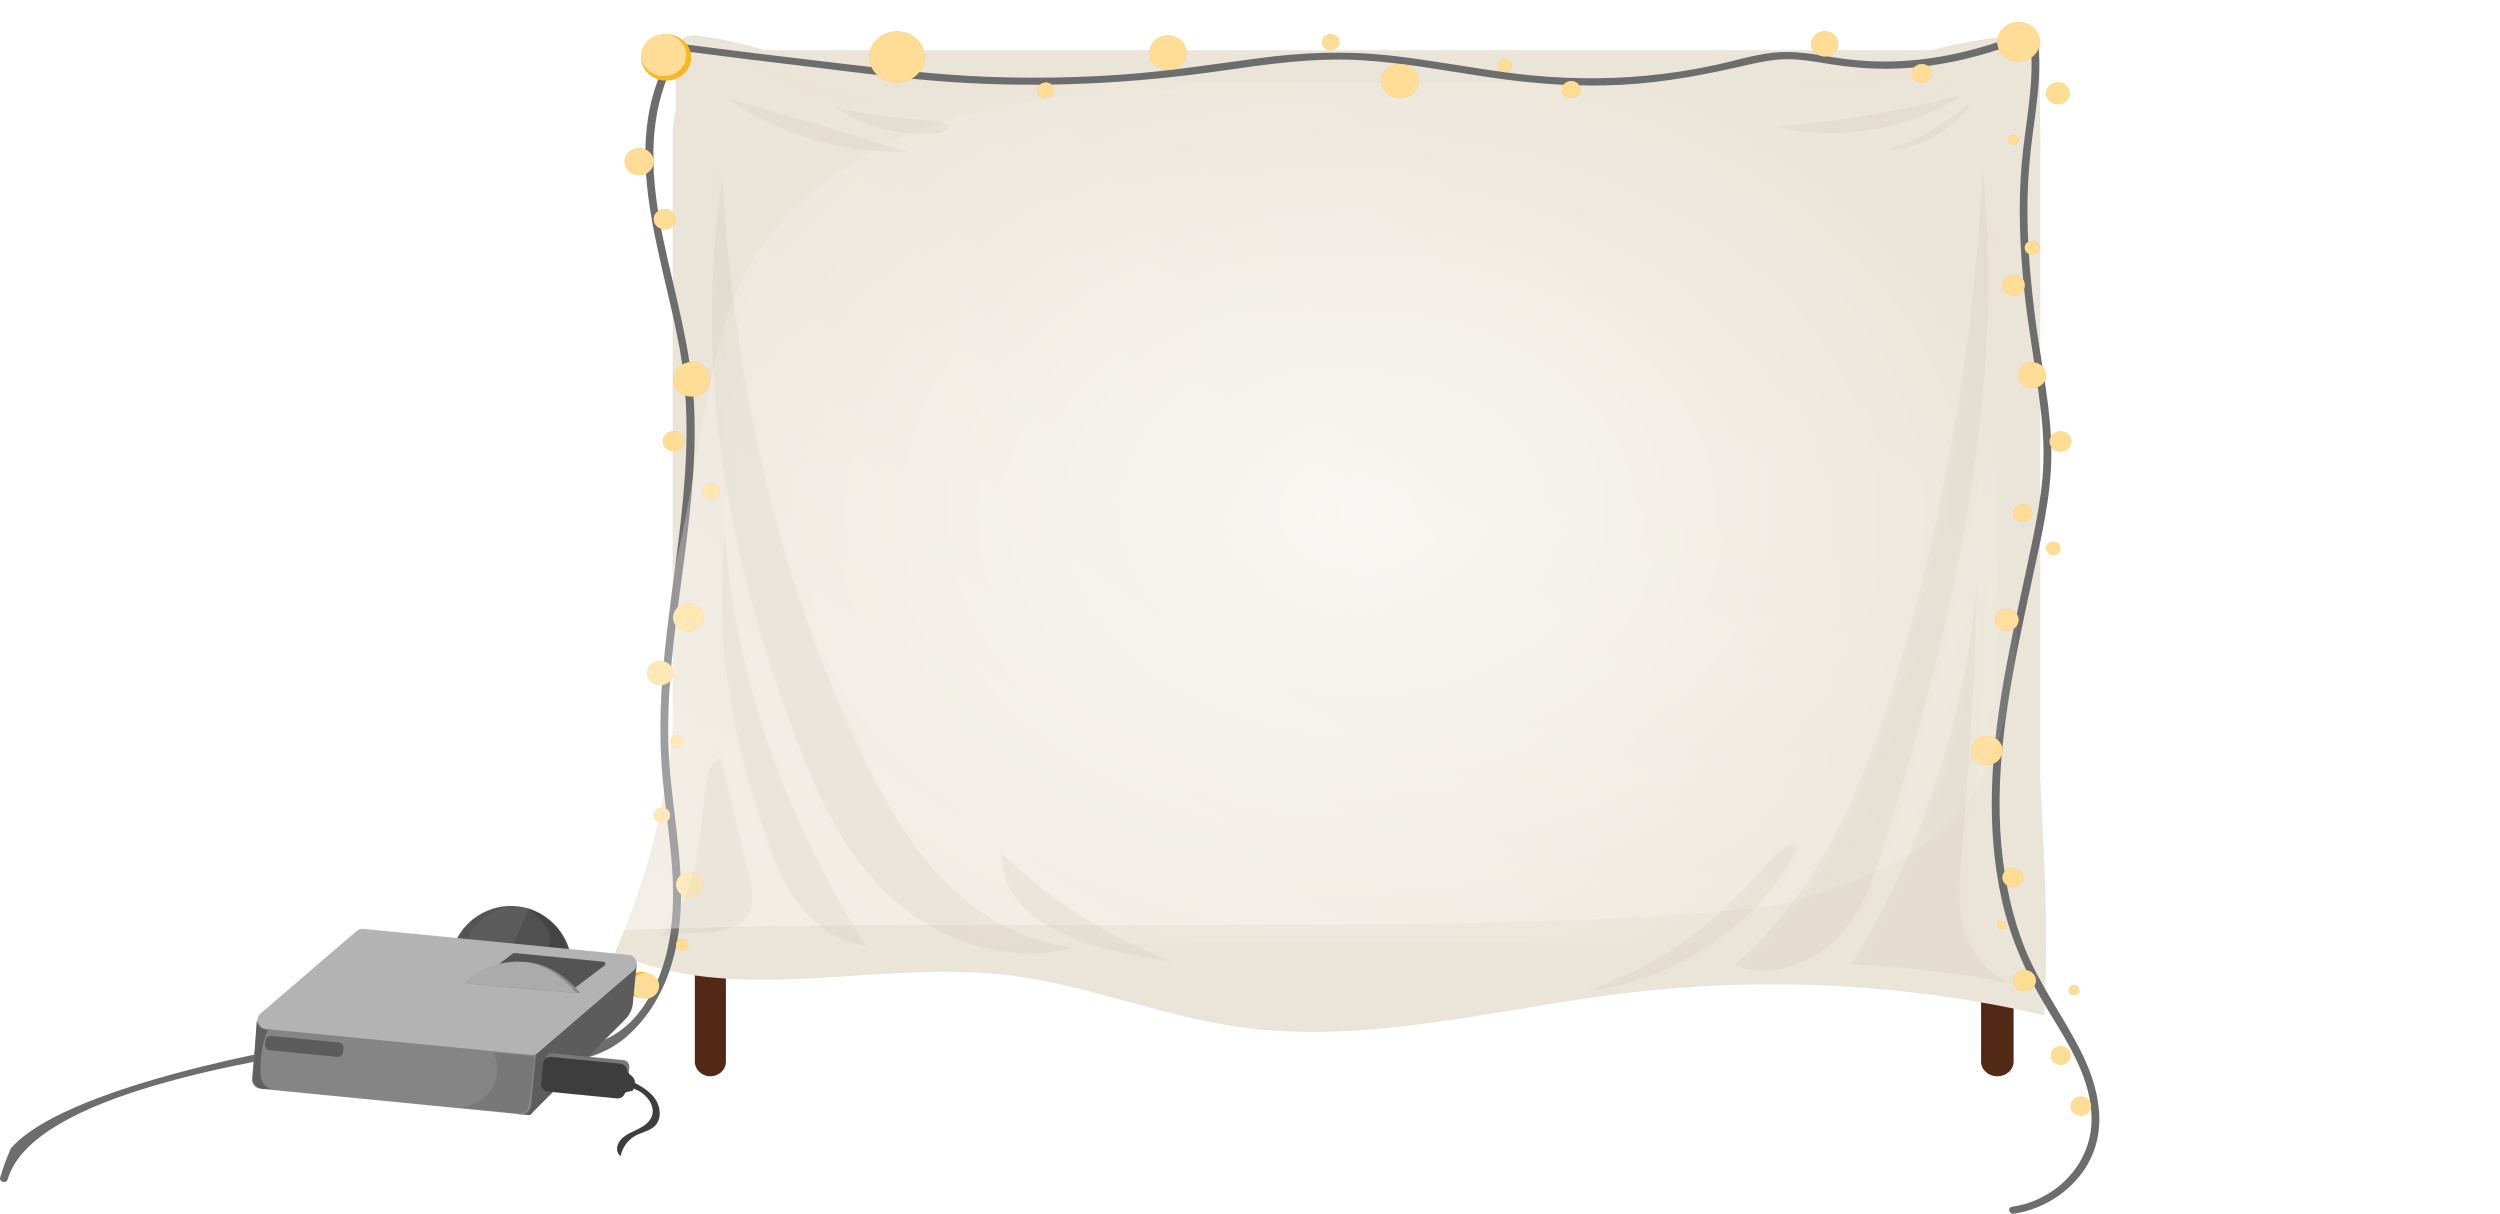 <svg width="1691" height="821" viewBox="0 0 1691 821" fill="none" xmlns="http://www.w3.org/2000/svg">
<path d="M470 718.105V43.895C470 38.432 474.702 34 480.5 34C486.298 34 491 38.432 491 43.895V718.105C491 723.568 486.298 728 480.5 728C474.702 728 470 723.568 470 718.105Z" fill="#522816"/>
<path d="M1340 718.105V43.895C1340 38.432 1344.93 34 1351 34C1357.07 34 1362 38.432 1362 43.895V718.105C1362 723.568 1357.07 728 1351 728C1344.93 728 1340 723.568 1340 718.105Z" fill="#522816"/>
<path d="M455 544.171V89.89C455 59.062 481.996 34 515.347 34H1319.65C1352.94 34 1380 59.002 1380 89.89V544.11C1380 574.938 1353 600 1319.65 600H515.282C481.996 600 455 574.998 455 544.171Z" fill="#EBE4D8"/>
<path d="M455.352 415C462.227 491.549 447.233 573.201 416 644.343C495.424 681.099 590.955 649.507 679.087 659.289C733.106 665.242 783.85 686.871 837.542 694.586C924.364 706.98 1011.58 682.436 1098.66 671.804C1193.21 660.261 1290.12 665.303 1382.7 686.627C1387.22 605.279 1378.64 530.674 1376.55 452.667C1083.6 449.751 792.821 443.311 455.352 415Z" fill="#EBE4D8"/>
<path d="M1380 102.906L1379.61 29.894C1379.61 25.255 1375 22.569 1370 23.057C1305.52 29.406 1289.8 41.31 1249.27 48.269C1241.96 49.551 1240.65 58.769 1247.42 61.639C1287.3 78.793 1328.09 94.36 1369.6 109.499C1374.54 111.331 1380 107.912 1380 102.906Z" fill="#EBE4D8"/>
<path d="M457.195 114.362L457 34.186C457 26.77 464.49 23.184 472.306 24.157C513.795 29.566 537.439 42.878 571.112 47.316C582.771 48.835 584.725 63.788 573.717 67.74C560.039 72.724 546.622 78.134 533.596 84.395C513.144 94.242 493.67 106.338 476.409 122.021C469.31 128.525 457.261 123.662 457.195 114.362Z" fill="#EBE4D8"/>
<g opacity="0.161">
<path opacity="0.161" d="M485.302 90.912C492.767 235.638 522.037 380.606 585.29 513.134C599.172 542.261 614.953 571.024 637.674 594.872C660.396 618.719 690.975 637.409 725.025 641.475C681.284 654.643 632.043 635.953 600.154 605.248C568.265 574.483 550.586 533.644 535.853 493.23C489.296 365.557 464.741 229.145 485.302 90.912Z" fill="#BFB6A6"/>
<path opacity="0.161" d="M486.808 349.051C495.124 451.117 528.519 551.424 583.719 640.079C565.122 637.591 549.014 625.941 538.21 611.68C527.406 597.42 521.185 580.672 515.619 564.046C493.16 496.993 479.474 426.723 486.808 349.051Z" fill="#BFB6A6"/>
<path opacity="0.161" d="M1347.87 85.269C1342.3 207.178 1322.6 328.48 1289.14 446.445C1267.72 522.054 1238.58 599.423 1177.95 653.793C1201.26 664.048 1230.33 653.551 1247.42 635.589C1264.51 617.627 1272.31 593.84 1279.38 570.842C1328.1 411.674 1363.59 245.893 1347.87 85.269Z" fill="#BFB6A6"/>
<path opacity="0.161" d="M1343.75 381.577C1336.35 476.422 1306.95 569.75 1258.16 653.429C1295.62 655.371 1332.88 659.983 1369.54 667.143C1352.13 661.985 1340.21 646.451 1335.43 630.128C1330.65 613.804 1331.89 596.51 1333.2 579.641C1338.11 514.59 1343.03 449.54 1343.75 381.577Z" fill="#BFB6A6"/>
<path opacity="0.161" d="M1221.04 570.417C1195.56 624.666 1138.2 664.959 1074.95 673.09C1108.67 661.378 1139.64 642.931 1165.12 619.387C1178.47 607.008 1190.33 593.294 1202.11 579.58C1208.01 572.723 1213.83 565.927 1221.04 570.417Z" fill="#BFB6A6"/>
<path opacity="0.161" d="M676.7 574.786C709.048 607.979 749.383 634.436 793.844 651.73C768.307 647.361 742.311 642.81 719.066 632.009C695.886 621.147 675.391 602.942 676.7 574.786Z" fill="#BFB6A6"/>
<path opacity="0.161" d="M483.993 505.913C490.475 534.312 496.958 562.65 503.44 591.049C505.601 600.576 507.565 611.195 501.934 619.387C496.172 627.7 484.451 630.431 473.843 630.977C463.17 631.523 452.104 630.552 442.216 634.254C464.807 609.253 468.867 574.483 472.01 541.958C473.45 525.877 475.022 509.857 483.993 505.913Z" fill="#BFB6A6"/>
<path opacity="0.161" d="M1334.32 33.023C1297.45 58.266 1247.88 66.761 1203.75 55.475C1244.87 53.351 1285.6 45.584 1334.32 33.023Z" fill="#BFB6A6"/>
<path opacity="0.161" d="M1341.26 36.663C1329.41 57.234 1305.57 71.495 1280.43 73.011C1301.25 66.822 1320.3 55.657 1341.26 36.663Z" fill="#BFB6A6"/>
<path opacity="0.161" d="M487.856 35.268C522.888 60.936 567.742 74.832 612.399 73.74C572.849 61.239 533.299 48.739 487.856 35.268Z" fill="#BFB6A6"/>
<path opacity="0.161" d="M562.896 41.882C582.344 56.264 608.077 63.121 632.763 60.572C635.579 60.269 639.049 59.237 639.377 56.628C639.77 53.411 635.186 52.016 631.716 51.712C608.339 49.953 584.963 48.132 562.896 41.882Z" fill="#BFB6A6"/>
</g>
<path opacity="0.651" d="M491 536.15V157.85C491 101.59 540.24 56 601.005 56H1241C1301.76 56 1351 101.59 1351 157.85V536.15C1351 592.41 1301.76 638 1241 638H601.005C540.24 638 491 592.349 491 536.15Z" fill="url(#paint0_radial)"/>
<path d="M1408.44 713.003C1396.19 687.881 1378.77 665.429 1368.74 639.275C1359.18 614.153 1354.4 587.696 1352.95 561.117C1349.94 503.834 1362.65 447.278 1374.64 391.451C1380.6 363.78 1387.48 335.806 1387.54 307.468C1387.67 278.28 1381.25 249.395 1377.32 220.572C1373.46 191.748 1370.84 162.742 1371.43 133.675C1371.76 118.99 1373.07 104.366 1375.03 89.742C1376.93 75.603 1379.03 61.404 1379.35 47.083C1379.49 39.983 1379.16 32.883 1378.24 25.844C1377.98 24.024 1376.08 23.296 1374.64 23.599C1374.57 22.021 1372.74 20.383 1370.64 21.232C1343.78 32.337 1315.02 39.801 1285.54 41.318C1270.74 42.107 1256 41.257 1241.39 38.951C1227.31 36.706 1213.35 34.036 1199.01 35.675C1185.71 37.192 1172.93 41.257 1159.96 44.049C1144.7 47.325 1129.24 49.753 1113.65 51.209C1084.69 53.94 1055.54 53.394 1026.65 49.995C997.17 46.476 968.084 40.529 938.539 37.374C909.387 34.279 880.825 35.492 851.87 39.315C821.08 43.381 790.487 48.175 759.435 50.42C728.908 52.605 698.184 53.09 667.591 51.937C633.722 50.602 600.181 46.658 566.575 42.714C530.937 38.527 495.365 34.218 459.794 29.546C458.614 29.364 457.501 29.667 456.846 30.638C415.575 94.596 448.002 169.72 459.859 236.652C473.616 314.143 451.867 391.026 447.412 468.274C446.299 487.692 446.43 507.111 448.198 526.468C449.967 545.765 452.915 565.001 454.422 584.358C456.977 617.733 454.553 653.535 434.114 682.299C394.48 738.065 308.179 692.493 247.058 700.382C184.889 708.392 41.744 736.791 7.447 776.669C4.499 783.162 2.075 789.776 0.11 796.512C-0.807 799.546 4.302 800.82 5.154 797.786C22.317 739.471 174.932 717.13 239.131 706.389C298.483 696.498 376.989 742.98 424.746 700.382C448.329 679.325 458.156 648.438 460.187 618.886C462.873 580.414 453.243 542.245 452.129 503.894C449.902 427.071 473.092 351.705 469.489 274.821C467.655 236.592 456.649 199.879 448.788 162.499C441.516 127.971 437.651 91.32 449.509 57.277C452.326 49.267 455.994 41.621 460.58 34.34C490.911 38.344 521.242 42.046 551.638 45.626C581.904 49.389 612.3 53.333 642.828 55.457C704.276 59.644 765.724 56.61 826.583 47.811C857.438 43.381 888.162 38.951 919.476 40.65C950.134 42.349 980.203 48.357 1010.53 52.726C1039.23 56.852 1068.05 58.855 1097.07 57.338C1126.81 55.76 1155.25 50.117 1184.07 43.442C1192.06 41.621 1200.12 40.104 1208.37 40.044C1217.48 39.983 1226.39 41.5 1235.3 42.956C1250.82 45.505 1266.35 46.961 1282.2 46.415C1313.71 45.262 1344.37 37.495 1373.07 25.662C1373.07 25.723 1373.07 25.844 1373.07 25.905C1376.8 54.243 1369.99 82.278 1367.5 110.434C1365.01 138.833 1366.25 167.475 1369.14 195.813C1372.08 224.395 1377.72 252.733 1380.8 281.314C1382.3 295.392 1382.76 309.47 1381.52 323.548C1380.21 338.051 1377.46 352.433 1374.51 366.754C1363.17 421.731 1349.02 476.648 1347.39 532.84C1346.6 558.508 1348.5 584.358 1354.2 609.541C1360.09 635.331 1370.64 659.179 1384.53 682.056C1398.75 705.479 1415.06 729.994 1414.73 757.787C1414.47 780.785 1400.12 801.599 1377.65 811.49C1372.35 813.856 1366.71 815.374 1360.88 816.284C1357.54 816.769 1358.98 821.502 1362.26 820.956C1384.46 817.558 1404.25 803.419 1413.68 784.547C1425.34 761.367 1419.25 735.213 1408.44 713.003Z" fill="#6D6D6D"/>
<path d="M1407.52 754.524C1411.32 754.524 1414.4 751.672 1414.4 748.153C1414.4 744.634 1411.32 741.781 1407.52 741.781C1403.73 741.781 1400.65 744.634 1400.65 748.153C1400.65 751.672 1403.73 754.524 1407.52 754.524Z" fill="#FBB626"/>
<path d="M1369.41 670.359C1373.64 670.359 1377.07 667.181 1377.07 663.26C1377.07 659.339 1373.64 656.16 1369.41 656.16C1365.18 656.16 1361.75 659.339 1361.75 663.26C1361.75 667.181 1365.18 670.359 1369.41 670.359Z" fill="#FBB626"/>
<path d="M1365.35 41.578C1373.27 41.578 1379.69 35.629 1379.69 28.289C1379.69 20.95 1373.27 15 1365.35 15C1357.43 15 1351.01 20.95 1351.01 28.289C1351.01 35.629 1357.43 41.578 1365.35 41.578Z" fill="#FBB626"/>
<path d="M1299.94 55.839C1303.66 55.839 1306.68 53.04 1306.68 49.588C1306.68 46.136 1303.66 43.338 1299.94 43.338C1296.21 43.338 1293.19 46.136 1293.19 49.588C1293.19 53.04 1296.21 55.839 1299.94 55.839Z" fill="#FBB626"/>
<path d="M1234.26 38.18C1239.33 38.18 1243.43 34.377 1243.43 29.685C1243.43 24.993 1239.33 21.189 1234.26 21.189C1229.2 21.189 1225.1 24.993 1225.1 29.685C1225.1 34.377 1229.2 38.18 1234.26 38.18Z" fill="#FBB626"/>
<path d="M1391.94 70.463C1396.31 70.463 1399.86 67.175 1399.86 63.12C1399.86 59.065 1396.31 55.778 1391.94 55.778C1387.56 55.778 1384.02 59.065 1384.02 63.12C1384.02 67.175 1387.56 70.463 1391.94 70.463Z" fill="#FBB626"/>
<path d="M1362.01 199.836C1366.17 199.836 1369.54 196.711 1369.54 192.857C1369.54 189.003 1366.17 185.879 1362.01 185.879C1357.86 185.879 1354.48 189.003 1354.48 192.857C1354.48 196.711 1357.86 199.836 1362.01 199.836Z" fill="#FBB626"/>
<path d="M1361.75 97.648C1363.74 97.648 1365.35 96.29 1365.35 94.614C1365.35 92.938 1363.74 91.58 1361.75 91.58C1359.76 91.58 1358.15 92.938 1358.15 94.614C1358.15 96.29 1359.76 97.648 1361.75 97.648Z" fill="#FBB626"/>
<path d="M1374.59 172.226C1377.37 172.226 1379.63 170.134 1379.63 167.553C1379.63 164.973 1377.37 162.881 1374.59 162.881C1371.8 162.881 1369.54 164.973 1369.54 167.553C1369.54 170.134 1371.8 172.226 1374.59 172.226Z" fill="#FBB626"/>
<path d="M1374.72 262.459C1379.89 262.459 1384.08 258.574 1384.08 253.781C1384.08 248.989 1379.89 245.104 1374.72 245.104C1369.55 245.104 1365.35 248.989 1365.35 253.781C1365.35 258.574 1369.55 262.459 1374.72 262.459Z" fill="#FBB626"/>
<path d="M1368.17 353.056C1371.71 353.056 1374.59 350.394 1374.59 347.109C1374.59 343.825 1371.71 341.163 1368.17 341.163C1364.63 341.163 1361.75 343.825 1361.75 347.109C1361.75 350.394 1364.63 353.056 1368.17 353.056Z" fill="#FBB626"/>
<path d="M1393.71 305.421C1397.76 305.421 1401.04 302.378 1401.04 298.625C1401.04 294.871 1397.76 291.829 1393.71 291.829C1389.66 291.829 1386.37 294.871 1386.37 298.625C1386.37 302.378 1389.66 305.421 1393.71 305.421Z" fill="#FBB626"/>
<path d="M1357.5 426.541C1361.84 426.541 1365.35 423.281 1365.35 419.26C1365.35 415.238 1361.84 411.978 1357.5 411.978C1353.16 411.978 1349.64 415.238 1349.64 419.26C1349.64 423.281 1353.16 426.541 1357.5 426.541Z" fill="#FBB626"/>
<path d="M1388.86 375.387C1391.5 375.387 1393.64 373.404 1393.64 370.957C1393.64 368.511 1391.5 366.527 1388.86 366.527C1386.22 366.527 1384.08 368.511 1384.08 370.957C1384.08 373.404 1386.22 375.387 1388.86 375.387Z" fill="#FBB626"/>
<path d="M1343.88 517.442C1349.73 517.442 1354.48 513.041 1354.48 507.612C1354.48 502.183 1349.73 497.781 1343.88 497.781C1338.02 497.781 1333.27 502.183 1333.27 507.612C1333.27 513.041 1338.02 517.442 1343.88 517.442Z" fill="#FBB626"/>
<path d="M1361.36 599.908C1365.16 599.908 1368.23 597.056 1368.23 593.537C1368.23 590.018 1365.16 587.165 1361.36 587.165C1357.56 587.165 1354.48 590.018 1354.48 593.537C1354.48 597.056 1357.56 599.908 1361.36 599.908Z" fill="#FBB626"/>
<path d="M1354.03 628.428C1355.65 628.428 1356.97 627.206 1356.97 625.698C1356.97 624.19 1355.65 622.967 1354.03 622.967C1352.4 622.967 1351.08 624.19 1351.08 625.698C1351.08 627.206 1352.4 628.428 1354.03 628.428Z" fill="#FBB626"/>
<path d="M1393.9 720.118C1397.59 720.118 1400.58 717.347 1400.58 713.929C1400.58 710.51 1397.59 707.739 1393.9 707.739C1390.21 707.739 1387.22 710.51 1387.22 713.929C1387.22 717.347 1390.21 720.118 1393.9 720.118Z" fill="#FBB626"/>
<path d="M1402.87 673.09C1404.86 673.09 1406.48 671.596 1406.48 669.752C1406.48 667.909 1404.86 666.415 1402.87 666.415C1400.88 666.415 1399.27 667.909 1399.27 669.752C1399.27 671.596 1400.88 673.09 1402.87 673.09Z" fill="#FBB626"/>
<path d="M707.476 66.397C710.622 66.397 713.173 64.034 713.173 61.118C713.173 58.202 710.622 55.839 707.476 55.839C704.33 55.839 701.779 58.202 701.779 61.118C701.779 64.034 704.33 66.397 707.476 66.397Z" fill="#FBB626"/>
<path d="M789.981 47.343C796.924 47.343 802.553 42.127 802.553 35.692C802.553 29.258 796.924 24.041 789.981 24.041C783.037 24.041 777.409 29.258 777.409 35.692C777.409 42.127 783.037 47.343 789.981 47.343Z" fill="#FBB626"/>
<path d="M947.002 66.397C953.873 66.397 959.443 61.235 959.443 54.868C959.443 48.5 953.873 43.338 947.002 43.338C940.131 43.338 934.561 48.5 934.561 54.868C934.561 61.235 940.131 66.397 947.002 66.397Z" fill="#FBB626"/>
<path d="M1017.79 48.8C1020.32 48.8 1022.37 46.898 1022.37 44.552C1022.37 42.206 1020.32 40.304 1017.79 40.304C1015.25 40.304 1013.2 42.206 1013.2 44.552C1013.2 46.898 1015.25 48.8 1017.79 48.8Z" fill="#FBB626"/>
<path d="M1062.77 66.397C1066.21 66.397 1068.99 63.816 1068.99 60.632C1068.99 57.449 1066.21 54.868 1062.77 54.868C1059.33 54.868 1056.55 57.449 1056.55 60.632C1056.55 63.816 1059.33 66.397 1062.77 66.397Z" fill="#FBB626"/>
<path d="M900.052 33.933C903.271 33.933 905.88 31.515 905.88 28.532C905.88 25.549 903.271 23.131 900.052 23.131C896.834 23.131 894.225 25.549 894.225 28.532C894.225 31.515 896.834 33.933 900.052 33.933Z" fill="#FBB626"/>
<path d="M465.593 427.209C471.27 427.209 475.873 422.943 475.873 417.682C475.873 412.42 471.27 408.155 465.593 408.155C459.915 408.155 455.312 412.42 455.312 417.682C455.312 422.943 459.915 427.209 465.593 427.209Z" fill="#FBB626"/>
<path d="M450.614 54.533C459.953 54.533 467.524 47.517 467.524 38.863C467.524 30.208 459.953 23.192 450.614 23.192C441.275 23.192 433.704 30.208 433.704 38.863C433.704 47.517 441.275 54.533 450.614 54.533Z" fill="#FBB626"/>
<path d="M467.884 268.163C474.792 268.163 480.391 262.974 480.391 256.573C480.391 250.172 474.792 244.983 467.884 244.983C460.977 244.983 455.378 250.172 455.378 256.573C455.378 262.974 460.977 268.163 467.884 268.163Z" fill="#FBB626"/>
<path d="M449.615 155.113C453.702 155.113 457.015 152.043 457.015 148.256C457.015 144.469 453.702 141.399 449.615 141.399C445.529 141.399 442.216 144.469 442.216 148.256C442.216 152.043 445.529 155.113 449.615 155.113Z" fill="#FBB626"/>
<path d="M455.64 305.057C459.618 305.057 462.842 302.069 462.842 298.382C462.842 294.696 459.618 291.707 455.64 291.707C451.662 291.707 448.437 294.696 448.437 298.382C448.437 302.069 451.662 305.057 455.64 305.057Z" fill="#FBB626"/>
<path d="M480.915 337.825C484.17 337.825 486.808 335.38 486.808 332.364C486.808 329.348 484.17 326.902 480.915 326.902C477.66 326.902 475.022 329.348 475.022 332.364C475.022 335.38 477.66 337.825 480.915 337.825Z" fill="#FBB626"/>
<path d="M606.702 55.839C617.009 55.839 625.364 48.096 625.364 38.544C625.364 28.993 617.009 21.25 606.702 21.25C596.395 21.25 588.04 28.993 588.04 38.544C588.04 48.096 596.395 55.839 606.702 55.839Z" fill="#FBB626"/>
<path d="M432.329 118.462C437.753 118.462 442.151 114.387 442.151 109.36C442.151 104.333 437.753 100.257 432.329 100.257C426.904 100.257 422.507 104.333 422.507 109.36C422.507 114.387 426.904 118.462 432.329 118.462Z" fill="#FBB626"/>
<path d="M446.538 463.436C451.42 463.436 455.378 459.768 455.378 455.244C455.378 450.719 451.42 447.052 446.538 447.052C441.656 447.052 437.698 450.719 437.698 455.244C437.698 459.768 441.656 463.436 446.538 463.436Z" fill="#FBB626"/>
<path d="M466.64 606.947C471.739 606.947 475.873 603.117 475.873 598.391C475.873 593.666 471.739 589.835 466.64 589.835C461.541 589.835 457.408 593.666 457.408 598.391C457.408 603.117 461.541 606.947 466.64 606.947Z" fill="#FBB626"/>
<path d="M457.931 505.913C460.535 505.913 462.646 503.957 462.646 501.544C462.646 499.131 460.535 497.175 457.931 497.175C455.328 497.175 453.217 499.131 453.217 501.544C453.217 503.957 455.328 505.913 457.931 505.913Z" fill="#FBB626"/>
<path d="M461.467 642.87C463.746 642.87 465.593 641.159 465.593 639.048C465.593 636.936 463.746 635.225 461.467 635.225C459.189 635.225 457.342 636.936 457.342 639.048C457.342 641.159 459.189 642.87 461.467 642.87Z" fill="#FBB626"/>
<path d="M447.717 556.521C450.754 556.521 453.217 554.239 453.217 551.424C453.217 548.609 450.754 546.326 447.717 546.326C444.679 546.326 442.216 548.609 442.216 551.424C442.216 554.239 444.679 556.521 447.717 556.521Z" fill="#FBB626"/>
<path d="M433.757 674.98C439.001 674.98 443.252 671.041 443.252 666.182C443.252 661.322 439.001 657.383 433.757 657.383C428.513 657.383 424.263 661.322 424.263 666.182C424.263 671.041 428.513 674.98 433.757 674.98Z" fill="#FBB626"/>
<path d="M365.212 738.322C368.394 738.322 370.974 735.932 370.974 732.982C370.974 730.033 368.394 727.642 365.212 727.642C362.029 727.642 359.449 730.033 359.449 732.982C359.449 735.932 362.029 738.322 365.212 738.322Z" fill="#FBB626"/>
<path d="M300.452 722.97C304.141 722.97 307.131 720.199 307.131 716.781C307.131 713.362 304.141 710.591 300.452 710.591C296.763 710.591 293.773 713.362 293.773 716.781C293.773 720.199 296.763 722.97 300.452 722.97Z" fill="#FBB626"/>
<g filter="url(#filter0_f)">
<path d="M1407.52 754.524C1411.32 754.524 1414.4 751.672 1414.4 748.153C1414.4 744.634 1411.32 741.781 1407.52 741.781C1403.73 741.781 1400.65 744.634 1400.65 748.153C1400.65 751.672 1403.73 754.524 1407.52 754.524Z" fill="#FFDD97"/>
<path d="M1369.41 670.359C1373.64 670.359 1377.07 667.181 1377.07 663.26C1377.07 659.339 1373.64 656.16 1369.41 656.16C1365.18 656.16 1361.75 659.339 1361.75 663.26C1361.75 667.181 1365.18 670.359 1369.41 670.359Z" fill="#FFDD97"/>
<path d="M1365.35 41.578C1373.27 41.578 1379.69 35.629 1379.69 28.289C1379.69 20.95 1373.27 15 1365.35 15C1357.43 15 1351.01 20.95 1351.01 28.289C1351.01 35.629 1357.43 41.578 1365.35 41.578Z" fill="#FFDD97"/>
<path d="M1299.94 55.839C1303.66 55.839 1306.68 53.04 1306.68 49.588C1306.68 46.136 1303.66 43.338 1299.94 43.338C1296.21 43.338 1293.19 46.136 1293.19 49.588C1293.19 53.04 1296.21 55.839 1299.94 55.839Z" fill="#FFDD97"/>
<path d="M1234.26 38.18C1239.33 38.18 1243.43 34.377 1243.43 29.685C1243.43 24.993 1239.33 21.189 1234.26 21.189C1229.2 21.189 1225.1 24.993 1225.1 29.685C1225.1 34.377 1229.2 38.18 1234.26 38.18Z" fill="#FFDD97"/>
<path d="M1391.94 70.463C1396.31 70.463 1399.86 67.175 1399.86 63.12C1399.86 59.065 1396.31 55.778 1391.94 55.778C1387.56 55.778 1384.02 59.065 1384.02 63.12C1384.02 67.175 1387.56 70.463 1391.94 70.463Z" fill="#FFDD97"/>
<path d="M1362.01 199.836C1366.17 199.836 1369.54 196.711 1369.54 192.857C1369.54 189.003 1366.17 185.879 1362.01 185.879C1357.86 185.879 1354.48 189.003 1354.48 192.857C1354.48 196.711 1357.86 199.836 1362.01 199.836Z" fill="#FFDD97"/>
<path d="M1361.75 97.648C1363.74 97.648 1365.35 96.29 1365.35 94.614C1365.35 92.938 1363.74 91.58 1361.75 91.58C1359.76 91.58 1358.15 92.938 1358.15 94.614C1358.15 96.29 1359.76 97.648 1361.75 97.648Z" fill="#FFDD97"/>
<path d="M1374.59 172.226C1377.37 172.226 1379.63 170.134 1379.63 167.553C1379.63 164.973 1377.37 162.881 1374.59 162.881C1371.8 162.881 1369.54 164.973 1369.54 167.553C1369.54 170.134 1371.8 172.226 1374.59 172.226Z" fill="#FFDD97"/>
<path d="M1374.72 262.459C1379.89 262.459 1384.08 258.574 1384.08 253.781C1384.08 248.989 1379.89 245.104 1374.72 245.104C1369.55 245.104 1365.35 248.989 1365.35 253.781C1365.35 258.574 1369.55 262.459 1374.72 262.459Z" fill="#FFDD97"/>
<path d="M1368.17 353.056C1371.71 353.056 1374.59 350.394 1374.59 347.109C1374.59 343.825 1371.71 341.163 1368.17 341.163C1364.63 341.163 1361.75 343.825 1361.75 347.109C1361.75 350.394 1364.63 353.056 1368.17 353.056Z" fill="#FFDD97"/>
<path d="M1393.71 305.421C1397.76 305.421 1401.04 302.378 1401.04 298.625C1401.04 294.871 1397.76 291.829 1393.71 291.829C1389.66 291.829 1386.37 294.871 1386.37 298.625C1386.37 302.378 1389.66 305.421 1393.71 305.421Z" fill="#FFDD97"/>
<path d="M1357.5 426.541C1361.84 426.541 1365.35 423.281 1365.35 419.26C1365.35 415.238 1361.84 411.978 1357.5 411.978C1353.16 411.978 1349.64 415.238 1349.64 419.26C1349.64 423.281 1353.16 426.541 1357.5 426.541Z" fill="#FFDD97"/>
<path d="M1388.86 375.387C1391.5 375.387 1393.64 373.404 1393.64 370.957C1393.64 368.511 1391.5 366.527 1388.86 366.527C1386.22 366.527 1384.08 368.511 1384.08 370.957C1384.08 373.404 1386.22 375.387 1388.86 375.387Z" fill="#FFDD97"/>
<path d="M1343.88 517.442C1349.73 517.442 1354.48 513.041 1354.48 507.612C1354.48 502.183 1349.73 497.781 1343.88 497.781C1338.02 497.781 1333.27 502.183 1333.27 507.612C1333.27 513.041 1338.02 517.442 1343.88 517.442Z" fill="#FFDD97"/>
<path d="M1361.36 599.908C1365.16 599.908 1368.23 597.056 1368.23 593.537C1368.23 590.018 1365.16 587.165 1361.36 587.165C1357.56 587.165 1354.48 590.018 1354.48 593.537C1354.48 597.056 1357.56 599.908 1361.36 599.908Z" fill="#FFDD97"/>
<path d="M1354.03 628.428C1355.65 628.428 1356.97 627.206 1356.97 625.698C1356.97 624.19 1355.65 622.967 1354.03 622.967C1352.4 622.967 1351.08 624.19 1351.08 625.698C1351.08 627.206 1352.4 628.428 1354.03 628.428Z" fill="#FFDD97"/>
<path d="M1393.9 720.118C1397.59 720.118 1400.58 717.347 1400.58 713.929C1400.58 710.51 1397.59 707.739 1393.9 707.739C1390.21 707.739 1387.22 710.51 1387.22 713.929C1387.22 717.347 1390.21 720.118 1393.9 720.118Z" fill="#FFDD97"/>
<path d="M1402.87 673.09C1404.86 673.09 1406.48 671.596 1406.48 669.752C1406.48 667.909 1404.86 666.415 1402.87 666.415C1400.88 666.415 1399.27 667.909 1399.27 669.752C1399.27 671.596 1400.88 673.09 1402.87 673.09Z" fill="#FFDD97"/>
<path d="M707.476 66.397C710.622 66.397 713.173 64.034 713.173 61.118C713.173 58.202 710.622 55.839 707.476 55.839C704.33 55.839 701.779 58.202 701.779 61.118C701.779 64.034 704.33 66.397 707.476 66.397Z" fill="#FFDD97"/>
<path d="M789.981 47.343C796.924 47.343 802.553 42.127 802.553 35.692C802.553 29.258 796.924 24.041 789.981 24.041C783.037 24.041 777.409 29.258 777.409 35.692C777.409 42.127 783.037 47.343 789.981 47.343Z" fill="#FFDD97"/>
<path d="M947.002 66.397C953.873 66.397 959.443 61.235 959.443 54.868C959.443 48.5 953.873 43.338 947.002 43.338C940.131 43.338 934.561 48.5 934.561 54.868C934.561 61.235 940.131 66.397 947.002 66.397Z" fill="#FFDD97"/>
<path d="M1017.79 48.8C1020.32 48.8 1022.37 46.898 1022.37 44.552C1022.37 42.206 1020.32 40.304 1017.79 40.304C1015.25 40.304 1013.2 42.206 1013.2 44.552C1013.2 46.898 1015.25 48.8 1017.79 48.8Z" fill="#FFDD97"/>
<path d="M1062.77 66.397C1066.21 66.397 1068.99 63.816 1068.99 60.632C1068.99 57.449 1066.21 54.868 1062.77 54.868C1059.33 54.868 1056.55 57.449 1056.55 60.632C1056.55 63.816 1059.33 66.397 1062.77 66.397Z" fill="#FFDD97"/>
<path d="M900.052 33.933C903.271 33.933 905.88 31.515 905.88 28.532C905.88 25.549 903.271 23.131 900.052 23.131C896.834 23.131 894.225 25.549 894.225 28.532C894.225 31.515 896.834 33.933 900.052 33.933Z" fill="#FFDD97"/>
<path d="M465.593 427.209C471.27 427.209 475.873 422.943 475.873 417.682C475.873 412.42 471.27 408.155 465.593 408.155C459.915 408.155 455.312 412.42 455.312 417.682C455.312 422.943 459.915 427.209 465.593 427.209Z" fill="#FFDD97"/>
<path d="M448.971 51.488C457.402 51.488 464.238 45.154 464.238 37.34C464.238 29.526 457.402 23.192 448.971 23.192C440.539 23.192 433.704 29.526 433.704 37.34C433.704 45.154 440.539 51.488 448.971 51.488Z" fill="#FFDD97"/>
<path d="M467.884 268.163C474.792 268.163 480.391 262.974 480.391 256.573C480.391 250.172 474.792 244.983 467.884 244.983C460.977 244.983 455.378 250.172 455.378 256.573C455.378 262.974 460.977 268.163 467.884 268.163Z" fill="#FFDD97"/>
<path d="M449.615 155.113C453.702 155.113 457.015 152.043 457.015 148.256C457.015 144.469 453.702 141.399 449.615 141.399C445.529 141.399 442.216 144.469 442.216 148.256C442.216 152.043 445.529 155.113 449.615 155.113Z" fill="#FFDD97"/>
<path d="M455.64 305.057C459.618 305.057 462.842 302.069 462.842 298.382C462.842 294.696 459.618 291.707 455.64 291.707C451.662 291.707 448.437 294.696 448.437 298.382C448.437 302.069 451.662 305.057 455.64 305.057Z" fill="#FFDD97"/>
<path d="M480.915 337.825C484.17 337.825 486.808 335.38 486.808 332.364C486.808 329.348 484.17 326.902 480.915 326.902C477.66 326.902 475.022 329.348 475.022 332.364C475.022 335.38 477.66 337.825 480.915 337.825Z" fill="#FFDD97"/>
<path d="M606.702 55.839C617.009 55.839 625.364 48.096 625.364 38.544C625.364 28.993 617.009 21.25 606.702 21.25C596.395 21.25 588.04 28.993 588.04 38.544C588.04 48.096 596.395 55.839 606.702 55.839Z" fill="#FFDD97"/>
<path d="M432.329 118.462C437.753 118.462 442.151 114.387 442.151 109.36C442.151 104.333 437.753 100.257 432.329 100.257C426.904 100.257 422.507 104.333 422.507 109.36C422.507 114.387 426.904 118.462 432.329 118.462Z" fill="#FFDD97"/>
<path d="M446.538 463.436C451.42 463.436 455.378 459.768 455.378 455.244C455.378 450.719 451.42 447.052 446.538 447.052C441.656 447.052 437.698 450.719 437.698 455.244C437.698 459.768 441.656 463.436 446.538 463.436Z" fill="#FFDD97"/>
<path d="M466.64 606.947C471.739 606.947 475.873 603.117 475.873 598.391C475.873 593.666 471.739 589.835 466.64 589.835C461.541 589.835 457.408 593.666 457.408 598.391C457.408 603.117 461.541 606.947 466.64 606.947Z" fill="#FFDD97"/>
<path d="M457.931 505.913C460.535 505.913 462.646 503.957 462.646 501.544C462.646 499.131 460.535 497.175 457.931 497.175C455.328 497.175 453.217 499.131 453.217 501.544C453.217 503.957 455.328 505.913 457.931 505.913Z" fill="#FFDD97"/>
<path d="M461.467 642.87C463.746 642.87 465.593 641.159 465.593 639.048C465.593 636.936 463.746 635.225 461.467 635.225C459.189 635.225 457.342 636.936 457.342 639.048C457.342 641.159 459.189 642.87 461.467 642.87Z" fill="#FFDD97"/>
<path d="M447.717 556.521C450.754 556.521 453.217 554.239 453.217 551.424C453.217 548.609 450.754 546.326 447.717 546.326C444.679 546.326 442.216 548.609 442.216 551.424C442.216 554.239 444.679 556.521 447.717 556.521Z" fill="#FFDD97"/>
<path d="M436.346 675.648C441.59 675.648 445.841 671.708 445.841 666.849C445.841 661.989 441.59 658.05 436.346 658.05C431.103 658.05 426.852 661.989 426.852 666.849C426.852 671.708 431.103 675.648 436.346 675.648Z" fill="#FFDD97"/>
<path d="M365.212 738.322C368.394 738.322 370.974 735.932 370.974 732.982C370.974 730.033 368.394 727.642 365.212 727.642C362.029 727.642 359.449 730.033 359.449 732.982C359.449 735.932 362.029 738.322 365.212 738.322Z" fill="#FFDD97"/>
<path d="M300.452 722.97C304.141 722.97 307.131 720.199 307.131 716.781C307.131 713.362 304.141 710.591 300.452 710.591C296.763 710.591 293.773 713.362 293.773 716.781C293.773 720.199 296.763 722.97 300.452 722.97Z" fill="#FFDD97"/>
</g>
<path opacity="0.4" d="M337.399 638.115C368.434 599.431 402.419 535.722 436.886 447.838C471.354 359.953 471.419 260.81 498.164 197.027C518.087 149.6 561.872 113.346 611.348 92.16C660.825 70.974 715.788 63.617 770.053 61.343C884.993 56.434 1000.96 73.49 1108.78 111.161C1196.31 141.741 1282.39 189.385 1327.87 265.834C1360.39 320.46 1369.16 385.533 1362.52 447.838C1358.41 486.718 1347.53 526.745 1319.56 555.685C1289.74 586.521 1245.16 600.142 1202.69 612.246C997.658 639.596 451.477 612.246 337.399 638.115Z" fill="url(#paint1_linear)"/>
<path d="M360.219 745.527C359.416 747.686 357.673 749.358 355.773 750.62C353.808 751.876 351.692 752.656 349.504 753.494C352.111 753.75 354.724 753.94 357.331 754.195C357.722 754.233 358.178 754.278 358.523 754.114C359.07 753.905 359.381 753.409 359.693 752.913C360.479 751.608 361.33 750.309 361.672 748.829C362.073 747.42 361.979 745.7 360.219 745.527Z" fill="#5C5C5C"/>
<path d="M358.88 753.82L358.712 715.236L430.662 652.387L428.088 678.659C427.693 682.701 425.947 686.413 423.099 689.293L358.88 753.82Z" fill="#5C5C5C"/>
<path d="M382.694 694.747C374.728 702.194 363.475 705.567 356.103 713.664C354.998 714.872 353.919 716.478 354.424 718.041C354.818 719.396 356.188 720.188 357.602 720.524C360.744 721.358 364.118 720.504 366.916 718.804C369.714 717.103 371.925 714.687 373.946 712.187C376.715 708.772 379.183 705.065 381.339 701.196C382.475 699.004 383.571 696.544 382.694 694.747Z" fill="#5C5C5C"/>
<path d="M341.536 695.125C364.211 697.346 384.393 680.759 386.615 658.077C388.837 635.395 372.257 615.207 349.582 612.986C326.907 610.765 306.725 627.352 304.503 650.034C302.281 672.716 318.862 692.904 341.536 695.125Z" fill="#5C5C5C"/>
<path d="M170.409 729.37L174.253 690.126C174.604 686.54 177.752 683.953 181.337 684.304L357.225 701.532C360.81 701.883 363.396 705.033 363.045 708.618L359.201 747.863C358.85 751.448 355.701 754.036 352.117 753.684L176.228 736.456C172.644 736.105 170.064 732.89 170.409 729.37Z" fill="#858585"/>
<path opacity="0.302" d="M341.359 612.97C316.012 625.23 314.982 634.409 319.296 638.056C315.731 637.51 312.165 636.963 308.6 636.416C315.053 624.28 323.326 617.061 341.359 612.97Z" fill="#424242"/>
<path opacity="0.302" d="M357.71 614.637C351.652 628.128 345.658 641.626 339.6 655.117C349.552 656.948 359.544 658.387 369.592 659.24C372.851 659.559 376.252 659.76 379.22 658.34C382.95 656.533 385.196 652.409 385.475 648.224C385.747 644.105 384.37 640.021 382.434 636.277C377.352 626.368 368.188 618.494 357.71 614.637Z" fill="#383838"/>
<path opacity="0.459" d="M357.534 614.423C365.222 617.874 373.631 622.712 378.422 630.224C383.212 637.736 385.199 647.013 383.874 655.834C373.368 654.278 362.725 652.775 352.132 653.449C378.052 647.431 377.47 629.868 357.534 614.423Z" fill="#383838"/>
<path d="M176.426 685.402L241.294 629.692C242.517 628.627 244.145 628.129 245.84 628.294L425.247 645.868C430.526 646.385 432.644 652.976 428.618 656.465L363.749 712.175C362.526 713.24 360.899 713.739 359.204 713.573L179.731 695.993C174.452 695.476 172.406 688.826 176.426 685.402Z" fill="#B3B3B3"/>
<path d="M324.035 662.214L346.981 644.915C347.267 644.679 347.606 644.581 347.997 644.619L408.147 650.511C409.45 650.639 409.883 652.261 408.882 653.084L385.936 670.384C385.65 670.619 385.311 670.717 384.92 670.679L324.77 664.787C323.401 664.653 322.974 662.966 324.035 662.214Z" fill="#545454"/>
<path d="M392.643 671.765C383.317 660.847 370.346 651.547 356.01 650.801C341.674 650.055 327.142 655.345 316.639 665.175C340.081 667.669 387.717 671.677 392.643 671.765Z" fill="#8A8A8A"/>
<path d="M367.507 730.906L368.931 716.369C369.174 713.891 371.385 712.133 373.797 712.37L421.695 717.061C424.172 717.304 425.929 719.516 425.692 721.928L424.268 736.466C424.026 738.943 421.814 740.701 419.403 740.465L371.569 735.779C369.087 735.602 367.264 733.383 367.507 730.906Z" fill="#787878"/>
<path d="M389.711 671.477C380.385 660.56 367.413 651.26 353.078 650.514C338.742 649.768 324.21 655.057 313.707 664.888C337.148 667.382 384.785 671.39 389.711 671.477Z" fill="#ABABAB"/>
<path d="M179.302 706.416L179.545 703.939C179.743 701.918 181.532 700.448 183.552 700.646L229.039 705.101C231.059 705.299 232.529 707.088 232.331 709.109L232.088 711.587C231.89 713.607 230.102 715.078 228.081 714.88L182.594 710.424C180.574 710.226 179.104 708.437 179.302 706.416Z" fill="#5C5C5C"/>
<path d="M366.052 733.001L367.393 719.311C367.654 716.638 370.087 714.639 372.759 714.901L419.745 719.503C422.417 719.765 424.416 722.198 424.154 724.871L422.813 738.561C422.551 741.234 420.119 743.233 417.447 742.972L370.46 738.369C367.789 738.107 365.79 735.674 366.052 733.001Z" fill="#3D3D3D"/>
<path d="M423.891 723.529C424.181 725.269 425.708 726.471 427.046 727.59C428.377 728.773 429.671 730.348 429.374 732.03C429.207 733.067 428.466 733.915 428.429 734.965C428.339 735.877 428.752 737.037 428.102 737.631C427.816 737.866 427.477 737.965 427.145 737.998C424.794 738.492 422.377 738.979 420.026 739.473C420.499 734.649 420.971 729.825 421.437 725.066C421.489 724.544 421.533 724.088 421.773 723.651C422.007 723.279 422.502 722.932 423.891 723.529Z" fill="#3D3D3D"/>
<path d="M419.805 782.034C420.907 776.153 424.78 770.872 430.059 768.032C434.361 765.755 439.637 764.956 443.07 761.475C447.68 756.727 446.895 748.62 443.144 743.251C439.394 737.882 433.347 734.459 427.021 731.207C426.548 732.674 426.069 734.207 425.596 735.674C430.582 736.492 435.246 739.252 438.342 743.241C440.74 746.306 442.181 750.396 441.153 754.179C440.002 758.541 436.033 761.443 432.017 763.485C428.001 765.527 423.639 767.074 420.498 770.255C417.292 773.429 415.772 778.874 419.805 782.034Z" fill="#3D3D3D"/>
<path opacity="0.349" d="M361.93 714.63C360.621 724.637 359.305 734.71 357.996 744.717C357.682 747.253 357.205 750.102 355.078 751.671C352.944 753.305 349.868 753.135 347.072 752.795C335.746 751.554 324.419 750.313 313.099 749.007C321.508 747.79 329.121 742.613 333.108 735.5C337.094 728.388 337.317 719.393 333.699 711.996C342.692 712.877 351.627 713.686 361.93 714.63Z" fill="#616060"/>
<path d="M181.133 696.46C177.56 705.39 175.886 715.098 176.192 724.737C176.262 727.377 176.522 730.101 177.81 732.399C179.098 734.697 181.688 736.464 184.294 736.061C181.89 736.418 179.487 736.775 177.094 736.343C174.702 735.912 172.413 734.437 171.515 732.177C170.998 730.744 171.086 729.173 171.168 727.668C171.996 715.178 172.825 702.688 173.653 690.199C174.215 693.873 177.869 696.864 181.133 696.46Z" fill="#616060"/>
<g opacity="0.8">
<path opacity="0.161" d="M488.83 118.959C496.205 256.201 525.125 393.558 587.622 519.18C601.338 546.79 616.93 574.054 639.38 596.659C661.83 619.264 692.043 636.98 725.685 640.834C682.468 653.316 633.816 635.6 602.308 606.495C570.801 577.39 553.333 538.679 538.776 500.371C492.776 379.35 468.515 250.046 488.83 118.959Z" fill="#BFB6A6"/>
<path opacity="0.161" d="M490.318 363.705C498.534 460.453 531.53 555.533 586.069 639.569C567.695 637.21 551.78 626.167 541.105 612.65C530.43 599.133 524.284 583.257 518.784 567.497C496.593 503.88 483.007 437.273 490.318 363.705Z" fill="#BFB6A6"/>
<path opacity="0.161" d="M1341.08 113.668C1335.58 229.224 1316.11 344.206 1283.05 456.024C1261.89 527.693 1233.1 601.031 1173.19 652.568C1196.23 662.289 1224.95 652.338 1241.84 635.312C1258.72 618.287 1266.42 595.739 1273.41 573.939C1321.54 423.008 1356.55 265.864 1341.08 113.668Z" fill="#BFB6A6"/>
<path opacity="0.161" d="M1337.01 394.536C1329.7 484.439 1300.65 572.904 1252.45 652.223C1289.45 654.064 1326.27 658.435 1362.5 665.222C1345.29 660.333 1333.51 645.608 1328.79 630.136C1324.07 614.663 1325.3 598.27 1326.59 582.279C1331.44 520.618 1336.3 458.9 1337.01 394.536Z" fill="#BFB6A6"/>
<path opacity="0.161" d="M1215.76 573.479C1190.6 624.901 1133.92 663.094 1071.43 670.802C1104.74 659.701 1135.35 642.215 1160.51 619.897C1173.71 608.163 1185.42 595.164 1197.07 582.164C1202.83 575.665 1208.65 569.222 1215.76 573.479Z" fill="#BFB6A6"/>
<path opacity="0.161" d="M677.939 577.62C709.899 609.083 749.753 634.162 793.682 650.555C768.45 646.414 742.765 642.1 719.798 631.861C696.895 621.565 676.58 604.309 677.939 577.62Z" fill="#BFB6A6"/>
<path opacity="0.161" d="M487.536 512.393C493.941 539.312 500.346 566.174 506.751 593.093C508.886 602.124 510.827 612.189 505.263 619.955C499.57 627.835 487.989 630.423 477.508 630.941C467.027 631.459 456.029 630.538 446.259 634.047C468.58 610.349 472.591 577.39 475.696 546.56C477.12 531.317 478.608 516.132 487.536 512.393Z" fill="#BFB6A6"/>
<path opacity="0.161" d="M1327.63 64.143C1291.2 88.071 1242.23 96.124 1198.62 85.425C1239.25 83.412 1279.56 76.05 1327.63 64.143Z" fill="#BFB6A6"/>
<path opacity="0.161" d="M1334.55 67.594C1322.84 87.094 1299.29 100.611 1274.45 102.049C1295.02 96.182 1313.85 85.598 1334.55 67.594Z" fill="#BFB6A6"/>
<path opacity="0.161" d="M491.353 66.272C525.966 90.602 570.283 103.774 614.407 102.739C575.33 90.89 536.188 79.041 491.353 66.272Z" fill="#BFB6A6"/>
<path opacity="0.161" d="M565.496 72.484C584.711 86.116 610.137 92.615 634.527 90.2C637.309 89.912 640.738 88.934 641.062 86.461C641.45 83.412 636.921 82.089 633.492 81.802C610.395 80.134 587.299 78.408 565.496 72.484Z" fill="#BFB6A6"/>
</g>
<defs>
<filter id="filter0_f" x="278.773" y="0" width="1150.63" height="769.524" filterUnits="userSpaceOnUse" color-interpolation-filters="sRGB">
<feFlood flood-opacity="0" result="BackgroundImageFix"/>
<feBlend mode="normal" in="SourceGraphic" in2="BackgroundImageFix" result="shape"/>
<feGaussianBlur stdDeviation="7.5" result="effect1_foregroundBlur"/>
</filter>
<radialGradient id="paint0_radial" cx="0" cy="0" r="1" gradientUnits="userSpaceOnUse" gradientTransform="translate(920.986 346.97) scale(474.302 351.138)">
<stop stop-color="white"/>
<stop offset="0.854" stop-color="white" stop-opacity="0.146"/>
<stop offset="1" stop-color="white" stop-opacity="0"/>
</radialGradient>
<linearGradient id="paint1_linear" x1="631.858" y1="764.024" x2="1048.09" y2="93.404" gradientUnits="userSpaceOnUse">
<stop stop-color="white"/>
<stop offset="1" stop-color="white" stop-opacity="0"/>
</linearGradient>
</defs>
</svg>
